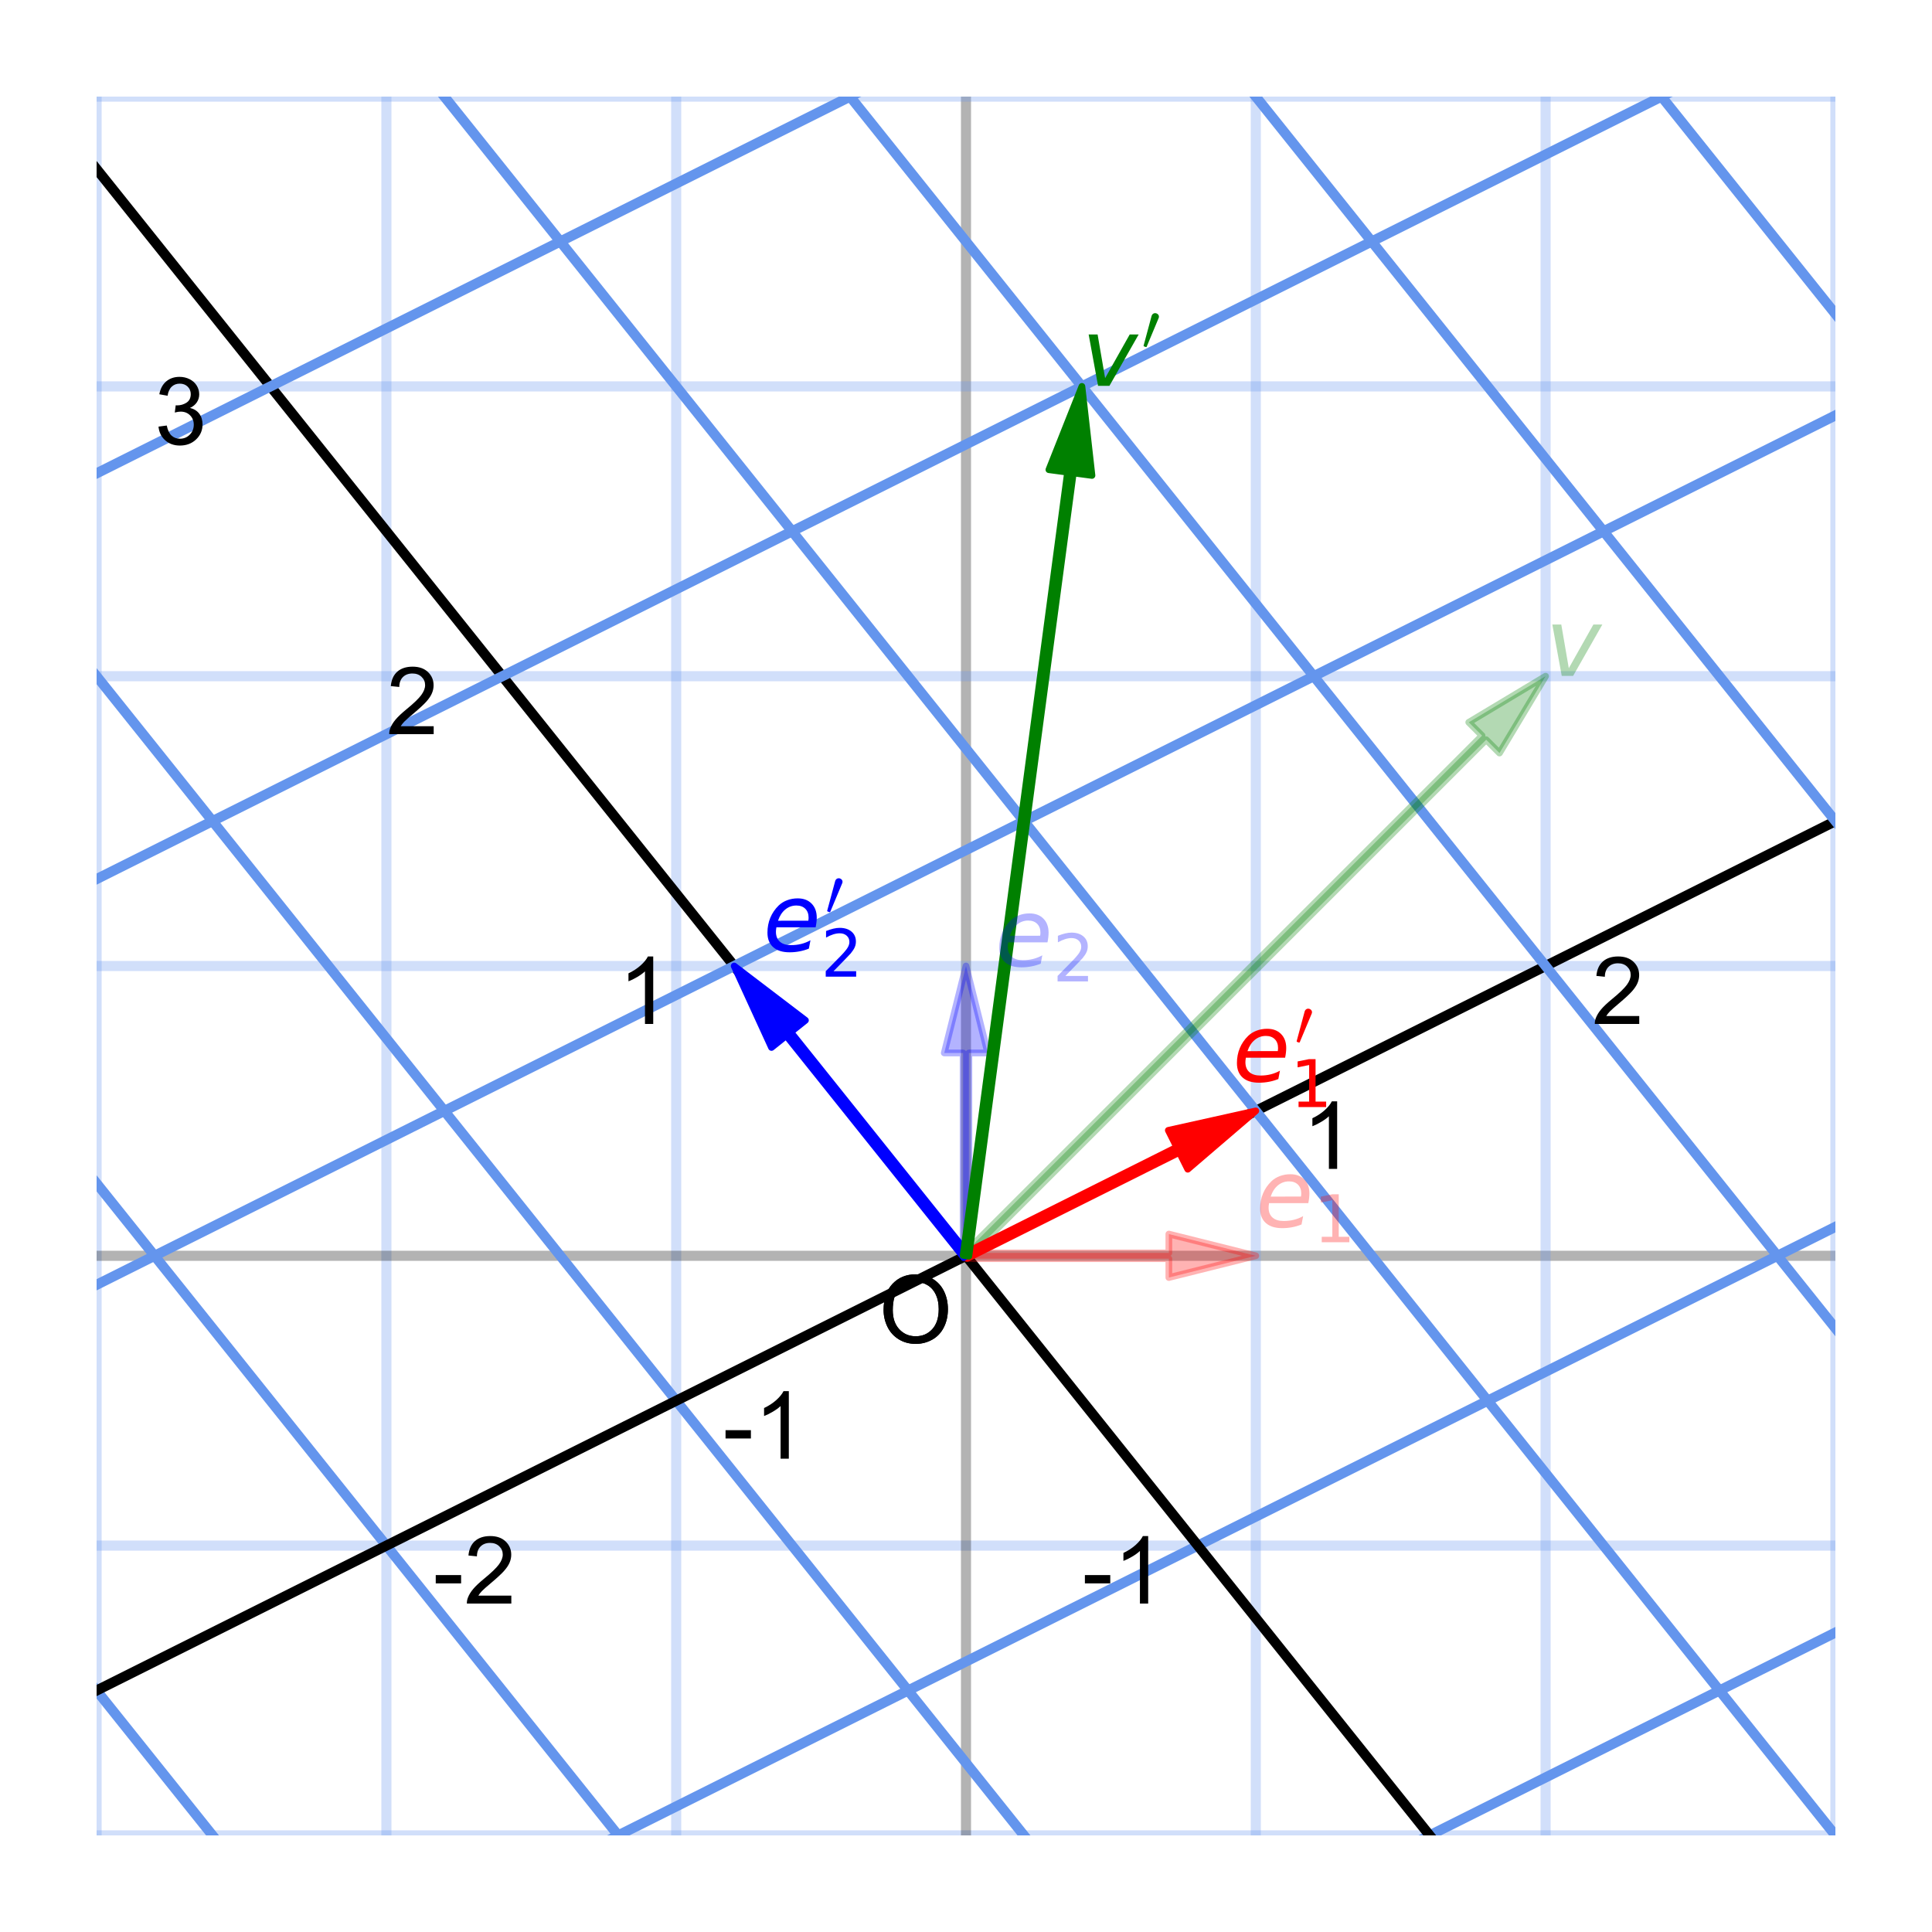 <?xml version="1.0" encoding="utf-8" standalone="no"?>
<!DOCTYPE svg PUBLIC "-//W3C//DTD SVG 1.1//EN"
  "http://www.w3.org/Graphics/SVG/1.1/DTD/svg11.dtd">
<!-- Created with matplotlib (https://matplotlib.org/) -->
<svg height="288pt" version="1.1" viewBox="0 0 288 288" width="288pt" xmlns="http://www.w3.org/2000/svg" xmlns:xlink="http://www.w3.org/1999/xlink">
 <defs>
  <style type="text/css">
*{stroke-linecap:butt;stroke-linejoin:round;}
  </style>
 </defs>
 <g id="figure_1">
  <g id="patch_1">
   <path d="M 0 288 
L 288 288 
L 288 0 
L 0 0 
z
" style="fill:#ffffff;"/>
  </g>
  <g id="axes_1">
   <g id="line2d_1">
    <path clip-path="url(#p5160b9f9eb)" style="fill:none;stroke:#6495ed;stroke-linecap:square;stroke-opacity:0.3;stroke-width:1.5;"/>
   </g>
   <g id="line2d_2">
    <path clip-path="url(#p5160b9f9eb)" style="fill:none;stroke:#6495ed;stroke-linecap:square;stroke-opacity:0.3;stroke-width:1.5;"/>
   </g>
   <g id="line2d_3">
    <path clip-path="url(#p5160b9f9eb)" style="fill:none;stroke:#6495ed;stroke-linecap:square;stroke-opacity:0.3;stroke-width:1.5;"/>
   </g>
   <g id="line2d_4">
    <path clip-path="url(#p5160b9f9eb)" style="fill:none;stroke:#6495ed;stroke-linecap:square;stroke-opacity:0.3;stroke-width:1.5;"/>
   </g>
   <g id="line2d_5">
    <path clip-path="url(#p5160b9f9eb)" style="fill:none;stroke:#6495ed;stroke-linecap:square;stroke-opacity:0.3;stroke-width:1.5;"/>
   </g>
   <g id="line2d_6">
    <path clip-path="url(#p5160b9f9eb)" style="fill:none;stroke:#6495ed;stroke-linecap:square;stroke-opacity:0.3;stroke-width:1.5;"/>
   </g>
   <g id="line2d_7">
    <path clip-path="url(#p5160b9f9eb)" style="fill:none;stroke:#6495ed;stroke-linecap:square;stroke-opacity:0.3;stroke-width:1.5;"/>
   </g>
   <g id="line2d_8">
    <path clip-path="url(#p5160b9f9eb)" style="fill:none;stroke:#6495ed;stroke-linecap:square;stroke-opacity:0.3;stroke-width:1.5;"/>
   </g>
   <g id="line2d_9">
    <path clip-path="url(#p5160b9f9eb)" style="fill:none;stroke:#6495ed;stroke-linecap:square;stroke-opacity:0.3;stroke-width:1.5;"/>
   </g>
   <g id="line2d_10">
    <path clip-path="url(#p5160b9f9eb)" style="fill:none;stroke:#6495ed;stroke-linecap:square;stroke-opacity:0.3;stroke-width:1.5;"/>
   </g>
   <g id="line2d_11">
    <path clip-path="url(#p5160b9f9eb)" style="fill:none;stroke:#6495ed;stroke-linecap:square;stroke-opacity:0.3;stroke-width:1.5;"/>
   </g>
   <g id="line2d_12">
    <path clip-path="url(#p5160b9f9eb)" style="fill:none;stroke:#6495ed;stroke-linecap:square;stroke-opacity:0.3;stroke-width:1.5;"/>
   </g>
   <g id="line2d_13">
    <path clip-path="url(#p5160b9f9eb)" style="fill:none;stroke:#6495ed;stroke-linecap:square;stroke-opacity:0.3;stroke-width:1.5;"/>
   </g>
   <g id="line2d_14">
    <path clip-path="url(#p5160b9f9eb)" style="fill:none;stroke:#6495ed;stroke-linecap:square;stroke-opacity:0.3;stroke-width:1.5;"/>
   </g>
   <g id="line2d_15">
    <path clip-path="url(#p5160b9f9eb)" style="fill:none;stroke:#6495ed;stroke-linecap:square;stroke-opacity:0.3;stroke-width:1.5;"/>
   </g>
   <g id="line2d_16">
    <path clip-path="url(#p5160b9f9eb)" d="M 14.4 289 
L 14.4 235.2 
L 14.4 139.2 
L 14.4 43.2 
L 14.4 -1 
" style="fill:none;stroke:#6495ed;stroke-linecap:square;stroke-opacity:0.3;stroke-width:1.5;"/>
   </g>
   <g id="line2d_17">
    <path clip-path="url(#p5160b9f9eb)" d="M -1 273.6 
L 0 273.6 
L 96 273.6 
L 192 273.6 
L 288 273.6 
L 289 273.6 
" style="fill:none;stroke:#6495ed;stroke-linecap:square;stroke-opacity:0.3;stroke-width:1.5;"/>
   </g>
   <g id="line2d_18">
    <path clip-path="url(#p5160b9f9eb)" d="M 57.6 289 
L 57.6 235.2 
L 57.6 139.2 
L 57.6 43.2 
L 57.6 -1 
" style="fill:none;stroke:#6495ed;stroke-linecap:square;stroke-opacity:0.3;stroke-width:1.5;"/>
   </g>
   <g id="line2d_19">
    <path clip-path="url(#p5160b9f9eb)" d="M -1 230.4 
L 0 230.4 
L 96 230.4 
L 192 230.4 
L 288 230.4 
L 289 230.4 
" style="fill:none;stroke:#6495ed;stroke-linecap:square;stroke-opacity:0.3;stroke-width:1.5;"/>
   </g>
   <g id="line2d_20">
    <path clip-path="url(#p5160b9f9eb)" d="M 100.8 289 
L 100.8 235.2 
L 100.8 139.2 
L 100.8 43.2 
L 100.8 -1 
" style="fill:none;stroke:#6495ed;stroke-linecap:square;stroke-opacity:0.3;stroke-width:1.5;"/>
   </g>
   <g id="line2d_21">
    <path clip-path="url(#p5160b9f9eb)" d="M -1 187.2 
L 0 187.2 
L 96 187.2 
L 192 187.2 
L 288 187.2 
L 289 187.2 
" style="fill:none;stroke:#000000;stroke-linecap:square;stroke-opacity:0.3;stroke-width:1.5;"/>
   </g>
   <g id="line2d_22">
    <path clip-path="url(#p5160b9f9eb)" d="M 144 289 
L 144 235.2 
L 144 139.2 
L 144 43.2 
L 144 -1 
" style="fill:none;stroke:#000000;stroke-linecap:square;stroke-opacity:0.3;stroke-width:1.5;"/>
   </g>
   <g id="line2d_23">
    <path clip-path="url(#p5160b9f9eb)" d="M -1 144 
L 0 144 
L 96 144 
L 192 144 
L 288 144 
L 289 144 
" style="fill:none;stroke:#6495ed;stroke-linecap:square;stroke-opacity:0.3;stroke-width:1.5;"/>
   </g>
   <g id="line2d_24">
    <path clip-path="url(#p5160b9f9eb)" d="M 187.2 289 
L 187.2 235.2 
L 187.2 139.2 
L 187.2 43.2 
L 187.2 -1 
" style="fill:none;stroke:#6495ed;stroke-linecap:square;stroke-opacity:0.3;stroke-width:1.5;"/>
   </g>
   <g id="line2d_25">
    <path clip-path="url(#p5160b9f9eb)" d="M -1 100.8 
L 0 100.8 
L 96 100.8 
L 192 100.8 
L 288 100.8 
L 289 100.8 
" style="fill:none;stroke:#6495ed;stroke-linecap:square;stroke-opacity:0.3;stroke-width:1.5;"/>
   </g>
   <g id="line2d_26">
    <path clip-path="url(#p5160b9f9eb)" d="M 230.4 289 
L 230.4 235.2 
L 230.4 139.2 
L 230.4 43.2 
L 230.4 -1 
" style="fill:none;stroke:#6495ed;stroke-linecap:square;stroke-opacity:0.3;stroke-width:1.5;"/>
   </g>
   <g id="line2d_27">
    <path clip-path="url(#p5160b9f9eb)" d="M -1 57.6 
L 0 57.6 
L 96 57.6 
L 192 57.6 
L 288 57.6 
L 289 57.6 
" style="fill:none;stroke:#6495ed;stroke-linecap:square;stroke-opacity:0.3;stroke-width:1.5;"/>
   </g>
   <g id="line2d_28">
    <path clip-path="url(#p5160b9f9eb)" d="M 273.6 289 
L 273.6 235.2 
L 273.6 139.2 
L 273.6 43.2 
L 273.6 -1 
" style="fill:none;stroke:#6495ed;stroke-linecap:square;stroke-opacity:0.3;stroke-width:1.5;"/>
   </g>
   <g id="line2d_29">
    <path clip-path="url(#p5160b9f9eb)" d="M -1 14.4 
L 0 14.4 
L 96 14.4 
L 192 14.4 
L 288 14.4 
L 289 14.4 
" style="fill:none;stroke:#6495ed;stroke-linecap:square;stroke-opacity:0.3;stroke-width:1.5;"/>
   </g>
   <g id="line2d_30">
    <path clip-path="url(#p5160b9f9eb)" style="fill:none;stroke:#6495ed;stroke-linecap:square;stroke-opacity:0.3;stroke-width:1.5;"/>
   </g>
   <g id="line2d_31">
    <path clip-path="url(#p5160b9f9eb)" style="fill:none;stroke:#6495ed;stroke-linecap:square;stroke-opacity:0.3;stroke-width:1.5;"/>
   </g>
   <g id="line2d_32">
    <path clip-path="url(#p5160b9f9eb)" style="fill:none;stroke:#6495ed;stroke-linecap:square;stroke-opacity:0.3;stroke-width:1.5;"/>
   </g>
   <g id="line2d_33">
    <path clip-path="url(#p5160b9f9eb)" style="fill:none;stroke:#6495ed;stroke-linecap:square;stroke-opacity:0.3;stroke-width:1.5;"/>
   </g>
   <g id="line2d_34">
    <path clip-path="url(#p5160b9f9eb)" style="fill:none;stroke:#6495ed;stroke-linecap:square;stroke-opacity:0.3;stroke-width:1.5;"/>
   </g>
   <g id="line2d_35">
    <path clip-path="url(#p5160b9f9eb)" style="fill:none;stroke:#6495ed;stroke-linecap:square;stroke-opacity:0.3;stroke-width:1.5;"/>
   </g>
   <g id="line2d_36">
    <path clip-path="url(#p5160b9f9eb)" style="fill:none;stroke:#6495ed;stroke-linecap:square;stroke-opacity:0.3;stroke-width:1.5;"/>
   </g>
   <g id="line2d_37">
    <path clip-path="url(#p5160b9f9eb)" style="fill:none;stroke:#6495ed;stroke-linecap:square;stroke-opacity:0.3;stroke-width:1.5;"/>
   </g>
   <g id="line2d_38">
    <path clip-path="url(#p5160b9f9eb)" style="fill:none;stroke:#6495ed;stroke-linecap:square;stroke-opacity:0.3;stroke-width:1.5;"/>
   </g>
   <g id="line2d_39">
    <path clip-path="url(#p5160b9f9eb)" style="fill:none;stroke:#6495ed;stroke-linecap:square;stroke-opacity:0.3;stroke-width:1.5;"/>
   </g>
   <g id="line2d_40">
    <path clip-path="url(#p5160b9f9eb)" style="fill:none;stroke:#6495ed;stroke-linecap:square;stroke-opacity:0.3;stroke-width:1.5;"/>
   </g>
   <g id="line2d_41">
    <path clip-path="url(#p5160b9f9eb)" style="fill:none;stroke:#6495ed;stroke-linecap:square;stroke-width:1.5;"/>
   </g>
   <g id="line2d_42">
    <path clip-path="url(#p5160b9f9eb)" style="fill:none;stroke:#6495ed;stroke-linecap:square;stroke-width:1.5;"/>
   </g>
   <g id="line2d_43">
    <path clip-path="url(#p5160b9f9eb)" style="fill:none;stroke:#6495ed;stroke-linecap:square;stroke-width:1.5;"/>
   </g>
   <g id="line2d_44">
    <path clip-path="url(#p5160b9f9eb)" style="fill:none;stroke:#6495ed;stroke-linecap:square;stroke-width:1.5;"/>
   </g>
   <g id="line2d_45">
    <path clip-path="url(#p5160b9f9eb)" style="fill:none;stroke:#6495ed;stroke-linecap:square;stroke-width:1.5;"/>
   </g>
   <g id="line2d_46">
    <path clip-path="url(#p5160b9f9eb)" style="fill:none;stroke:#6495ed;stroke-linecap:square;stroke-width:1.5;"/>
   </g>
   <g id="line2d_47">
    <path clip-path="url(#p5160b9f9eb)" style="fill:none;stroke:#6495ed;stroke-linecap:square;stroke-width:1.5;"/>
   </g>
   <g id="line2d_48">
    <path clip-path="url(#p5160b9f9eb)" style="fill:none;stroke:#6495ed;stroke-linecap:square;stroke-width:1.5;"/>
   </g>
   <g id="line2d_49">
    <path clip-path="url(#p5160b9f9eb)" style="fill:none;stroke:#6495ed;stroke-linecap:square;stroke-width:1.5;"/>
   </g>
   <g id="line2d_50">
    <path clip-path="url(#p5160b9f9eb)" style="fill:none;stroke:#6495ed;stroke-linecap:square;stroke-width:1.5;"/>
   </g>
   <g id="line2d_51">
    <path clip-path="url(#p5160b9f9eb)" style="fill:none;stroke:#6495ed;stroke-linecap:square;stroke-width:1.5;"/>
   </g>
   <g id="line2d_52">
    <path clip-path="url(#p5160b9f9eb)" style="fill:none;stroke:#6495ed;stroke-linecap:square;stroke-width:1.5;"/>
   </g>
   <g id="line2d_53">
    <path clip-path="url(#p5160b9f9eb)" style="fill:none;stroke:#6495ed;stroke-linecap:square;stroke-width:1.5;"/>
   </g>
   <g id="line2d_54">
    <path clip-path="url(#p5160b9f9eb)" style="fill:none;stroke:#6495ed;stroke-linecap:square;stroke-width:1.5;"/>
   </g>
   <g id="line2d_55">
    <path clip-path="url(#p5160b9f9eb)" style="fill:none;stroke:#6495ed;stroke-linecap:square;stroke-width:1.5;"/>
   </g>
   <g id="line2d_56">
    <path clip-path="url(#p5160b9f9eb)" d="M 44 289 
L -1 232.75 
" style="fill:none;stroke:#6495ed;stroke-linecap:square;stroke-width:1.5;"/>
   </g>
   <g id="line2d_57">
    <path clip-path="url(#p5160b9f9eb)" d="M 182.32 289 
L 261.12 249.6 
L 289 235.66 
" style="fill:none;stroke:#6495ed;stroke-linecap:square;stroke-width:1.5;"/>
   </g>
   <g id="line2d_58">
    <path clip-path="url(#p5160b9f9eb)" d="M 104.48 289 
L 96 278.4 
L 19.2 182.4 
L -1 157.15 
" style="fill:none;stroke:#6495ed;stroke-linecap:square;stroke-width:1.5;"/>
   </g>
   <g id="line2d_59">
    <path clip-path="url(#p5160b9f9eb)" d="M 61.36 289 
L 130.56 254.4 
L 226.56 206.4 
L 289 175.18 
" style="fill:none;stroke:#6495ed;stroke-linecap:square;stroke-width:1.5;"/>
   </g>
   <g id="line2d_60">
    <path clip-path="url(#p5160b9f9eb)" d="M 164.96 289 
L 139.2 256.8 
L 62.4 160.8 
L -1 81.55 
" style="fill:none;stroke:#6495ed;stroke-linecap:square;stroke-width:1.5;"/>
   </g>
   <g id="line2d_61">
    <path clip-path="url(#p5160b9f9eb)" d="M -1 259.7 
L 0 259.2 
L 96 211.2 
L 192 163.2 
L 288 115.2 
L 289 114.7 
" style="fill:none;stroke:#000000;stroke-linecap:square;stroke-width:1.5;"/>
   </g>
   <g id="line2d_62">
    <path clip-path="url(#p5160b9f9eb)" d="M 225.44 289 
L 182.4 235.2 
L 105.6 139.2 
L 28.8 43.2 
L -1 5.95 
" style="fill:none;stroke:#000000;stroke-linecap:square;stroke-width:1.5;"/>
   </g>
   <g id="line2d_63">
    <path clip-path="url(#p5160b9f9eb)" d="M -1 199.22 
L 61.44 168 
L 157.44 120 
L 253.44 72 
L 289 54.22 
" style="fill:none;stroke:#6495ed;stroke-linecap:square;stroke-width:1.5;"/>
   </g>
   <g id="line2d_64">
    <path clip-path="url(#p5160b9f9eb)" d="M 285.92 289 
L 225.6 213.6 
L 148.8 117.6 
L 72 21.6 
L 53.92 -1 
" style="fill:none;stroke:#6495ed;stroke-linecap:square;stroke-width:1.5;"/>
   </g>
   <g id="line2d_65">
    <path clip-path="url(#p5160b9f9eb)" d="M -1 138.74 
L 26.88 124.8 
L 122.88 76.8 
L 218.88 28.8 
L 278.48 -1 
" style="fill:none;stroke:#6495ed;stroke-linecap:square;stroke-width:1.5;"/>
   </g>
   <g id="line2d_66">
    <path clip-path="url(#p5160b9f9eb)" d="M 289 217.25 
L 268.8 192 
L 192 96 
L 115.2 0 
L 114.4 -1 
" style="fill:none;stroke:#6495ed;stroke-linecap:square;stroke-width:1.5;"/>
   </g>
   <g id="line2d_67">
    <path clip-path="url(#p5160b9f9eb)" d="M -1 78.26 
L 88.32 33.6 
L 157.52 -1 
" style="fill:none;stroke:#6495ed;stroke-linecap:square;stroke-width:1.5;"/>
   </g>
   <g id="line2d_68">
    <path clip-path="url(#p5160b9f9eb)" d="M 289 141.65 
L 235.2 74.4 
L 174.88 -1 
" style="fill:none;stroke:#6495ed;stroke-linecap:square;stroke-width:1.5;"/>
   </g>
   <g id="line2d_69">
    <path clip-path="url(#p5160b9f9eb)" d="M -1 17.78 
L 36.56 -1 
" style="fill:none;stroke:#6495ed;stroke-linecap:square;stroke-width:1.5;"/>
   </g>
   <g id="line2d_70">
    <path clip-path="url(#p5160b9f9eb)" d="M 289 66.05 
L 278.4 52.8 
L 235.36 -1 
" style="fill:none;stroke:#6495ed;stroke-linecap:square;stroke-width:1.5;"/>
   </g>
   <g id="line2d_71">
    <path clip-path="url(#p5160b9f9eb)" style="fill:none;stroke:#6495ed;stroke-linecap:square;stroke-width:1.5;"/>
   </g>
   <g id="line2d_72">
    <path clip-path="url(#p5160b9f9eb)" style="fill:none;stroke:#6495ed;stroke-linecap:square;stroke-width:1.5;"/>
   </g>
   <g id="line2d_73">
    <path clip-path="url(#p5160b9f9eb)" style="fill:none;stroke:#6495ed;stroke-linecap:square;stroke-width:1.5;"/>
   </g>
   <g id="line2d_74">
    <path clip-path="url(#p5160b9f9eb)" style="fill:none;stroke:#6495ed;stroke-linecap:square;stroke-width:1.5;"/>
   </g>
   <g id="line2d_75">
    <path clip-path="url(#p5160b9f9eb)" style="fill:none;stroke:#6495ed;stroke-linecap:square;stroke-width:1.5;"/>
   </g>
   <g id="line2d_76">
    <path clip-path="url(#p5160b9f9eb)" style="fill:none;stroke:#6495ed;stroke-linecap:square;stroke-width:1.5;"/>
   </g>
   <g id="line2d_77">
    <path clip-path="url(#p5160b9f9eb)" style="fill:none;stroke:#6495ed;stroke-linecap:square;stroke-width:1.5;"/>
   </g>
   <g id="line2d_78">
    <path clip-path="url(#p5160b9f9eb)" style="fill:none;stroke:#6495ed;stroke-linecap:square;stroke-width:1.5;"/>
   </g>
   <g id="line2d_79">
    <path clip-path="url(#p5160b9f9eb)" style="fill:none;stroke:#6495ed;stroke-linecap:square;stroke-width:1.5;"/>
   </g>
   <g id="line2d_80">
    <path clip-path="url(#p5160b9f9eb)" style="fill:none;stroke:#6495ed;stroke-linecap:square;stroke-width:1.5;"/>
   </g>
   <g id="patch_2">
    <path clip-path="url(#p5160b9f9eb)" d="M 187.2 187.2 
L 174.24 190.44 
L 174.24 187.632 
L 144 187.632 
L 144 186.768 
L 174.24 186.768 
L 174.24 183.96 
z
" style="fill:#ff0000;opacity:0.3;stroke:#ff0000;stroke-linejoin:miter;"/>
   </g>
   <g id="patch_3">
    <path clip-path="url(#p5160b9f9eb)" d="M 144 144 
L 147.24 156.96 
L 144.432 156.96 
L 144.432 187.2 
L 143.568 187.2 
L 143.568 156.96 
L 140.76 156.96 
z
" style="fill:#0000ff;opacity:0.3;stroke:#0000ff;stroke-linejoin:miter;"/>
   </g>
   <g id="patch_4">
    <path clip-path="url(#p5160b9f9eb)" d="M 230.4 100.8 
L 223.527 112.255 
L 221.541 110.27 
L 144.305 187.505 
L 143.695 186.895 
L 220.93 109.659 
L 218.945 107.673 
z
" style="fill:#008000;opacity:0.3;stroke:#008000;stroke-linejoin:miter;"/>
   </g>
   <g id="patch_5">
    <path clip-path="url(#p5160b9f9eb)" d="M 187.2 165.6 
L 177.057 174.294 
L 175.801 171.782 
L 144.193 187.586 
L 143.807 186.814 
L 175.415 171.009 
L 174.159 168.498 
z
" style="fill:#ff0000;stroke:#ff0000;stroke-linejoin:miter;"/>
   </g>
   <g id="patch_6">
    <path clip-path="url(#p5160b9f9eb)" d="M 109.44 144 
L 120.066 152.096 
L 117.873 153.85 
L 144.337 186.93 
L 143.663 187.47 
L 117.199 154.39 
L 115.006 156.144 
z
" style="fill:#0000ff;stroke:#0000ff;stroke-linejoin:miter;"/>
   </g>
   <g id="patch_7">
    <path clip-path="url(#p5160b9f9eb)" d="M 161.28 57.6 
L 162.779 70.875 
L 159.995 70.503 
L 144.428 187.257 
L 143.572 187.143 
L 159.139 70.389 
L 156.356 70.018 
z
" style="fill:#008000;stroke:#008000;stroke-linejoin:miter;"/>
   </g>
   <g id="text_1">
    <!-- $e_1$ -->
    <defs>
     <path d="M 48.094 32.234 
Q 48.25 33.016 48.312 33.844 
Q 48.391 34.672 48.391 35.5 
Q 48.391 41.453 44.891 44.922 
Q 41.406 48.391 35.406 48.391 
Q 28.719 48.391 23.578 44.156 
Q 18.453 39.938 15.828 32.172 
z
M 55.906 25.203 
L 14.109 25.203 
Q 13.812 23.344 13.719 22.266 
Q 13.625 21.188 13.625 20.406 
Q 13.625 13.625 17.797 9.906 
Q 21.969 6.203 29.594 6.203 
Q 35.453 6.203 40.672 7.516 
Q 45.906 8.844 50.391 11.375 
L 48.688 2.484 
Q 43.844 0.531 38.688 -0.438 
Q 33.547 -1.422 28.219 -1.422 
Q 16.844 -1.422 10.719 4.016 
Q 4.594 9.469 4.594 19.484 
Q 4.594 28.031 7.641 35.375 
Q 10.688 42.719 16.609 48.484 
Q 20.406 52.094 25.656 54.047 
Q 30.906 56 36.812 56 
Q 46.094 56 51.578 50.438 
Q 57.078 44.875 57.078 35.5 
Q 57.078 33.25 56.781 30.688 
Q 56.5 28.125 55.906 25.203 
z
" id="DejaVuSans-Oblique-101"/>
     <path d="M 12.406 8.297 
L 28.516 8.297 
L 28.516 63.922 
L 10.984 60.406 
L 10.984 69.391 
L 28.422 72.906 
L 38.281 72.906 
L 38.281 8.297 
L 54.391 8.297 
L 54.391 0 
L 12.406 0 
z
" id="DejaVuSans-49"/>
    </defs>
    <g style="fill:#ff0000;opacity:0.3;" transform="translate(187.2 182.88)scale(0.14 -0.14)">
     <use xlink:href="#DejaVuSans-Oblique-101"/>
     <use transform="translate(61.523 -16.406)scale(0.7)" xlink:href="#DejaVuSans-49"/>
    </g>
   </g>
   <g id="text_2">
    <!-- $e_2$ -->
    <defs>
     <path d="M 19.188 8.297 
L 53.609 8.297 
L 53.609 0 
L 7.328 0 
L 7.328 8.297 
Q 12.938 14.109 22.625 23.891 
Q 32.328 33.688 34.812 36.531 
Q 39.547 41.844 41.422 45.531 
Q 43.312 49.219 43.312 52.781 
Q 43.312 58.594 39.234 62.25 
Q 35.156 65.922 28.609 65.922 
Q 23.969 65.922 18.812 64.312 
Q 13.672 62.703 7.812 59.422 
L 7.812 69.391 
Q 13.766 71.781 18.938 73 
Q 24.125 74.219 28.422 74.219 
Q 39.75 74.219 46.484 68.547 
Q 53.219 62.891 53.219 53.422 
Q 53.219 48.922 51.531 44.891 
Q 49.859 40.875 45.406 35.406 
Q 44.188 33.984 37.641 27.219 
Q 31.109 20.453 19.188 8.297 
z
" id="DejaVuSans-50"/>
    </defs>
    <g style="fill:#0000ff;opacity:0.3;" transform="translate(148.32 144)scale(0.14 -0.14)">
     <use xlink:href="#DejaVuSans-Oblique-101"/>
     <use transform="translate(61.523 -16.406)scale(0.7)" xlink:href="#DejaVuSans-50"/>
    </g>
   </g>
   <g id="text_3">
    <!-- $v$ -->
    <defs>
     <path d="M 7.172 54.688 
L 16.703 54.688 
L 24.703 8.203 
L 50.875 54.688 
L 60.406 54.688 
L 29.297 0 
L 17.188 0 
z
" id="DejaVuSans-Oblique-118"/>
    </defs>
    <g style="fill:#008000;opacity:0.3;" transform="translate(230.4 100.8)scale(0.14 -0.14)">
     <use transform="translate(0 0.312)" xlink:href="#DejaVuSans-Oblique-118"/>
    </g>
   </g>
   <g id="text_4">
    <!-- O -->
    <defs>
     <path d="M 4.828 34.859 
Q 4.828 52.688 14.391 62.766 
Q 23.969 72.859 39.109 72.859 
Q 49.031 72.859 56.984 68.109 
Q 64.938 63.375 69.109 54.906 
Q 73.297 46.438 73.297 35.688 
Q 73.297 24.812 68.891 16.219 
Q 64.5 7.625 56.438 3.203 
Q 48.391 -1.219 39.062 -1.219 
Q 28.953 -1.219 20.984 3.656 
Q 13.031 8.547 8.922 16.984 
Q 4.828 25.438 4.828 34.859 
z
M 14.594 34.719 
Q 14.594 21.781 21.547 14.328 
Q 28.516 6.891 39.016 6.891 
Q 49.703 6.891 56.609 14.406 
Q 63.531 21.922 63.531 35.75 
Q 63.531 44.484 60.578 51 
Q 57.625 57.516 51.922 61.109 
Q 46.234 64.703 39.156 64.703 
Q 29.109 64.703 21.844 57.781 
Q 14.594 50.875 14.594 34.719 
z
" id="ArialMT-79"/>
    </defs>
    <g transform="translate(131.04 200.16)scale(0.14 -0.14)">
     <use xlink:href="#ArialMT-79"/>
    </g>
   </g>
   <g id="text_5">
    <!-- $e_1^\prime$ -->
    <defs>
     <path d="M 3.516 5.422 
Q 2.875 5.609 2.875 6.391 
L 15.094 51.812 
Q 15.672 53.656 17.078 54.781 
Q 18.5 55.906 20.312 55.906 
Q 22.656 55.906 24.438 54.359 
Q 26.219 52.828 26.219 50.484 
Q 26.219 49.469 25.688 48.188 
L 7.625 4.984 
Q 7.281 4.297 6.688 4.297 
Q 6.156 4.297 5 4.781 
Q 3.859 5.281 3.516 5.422 
z
" id="Cmsy10-48"/>
    </defs>
    <g style="fill:#ff0000;" transform="translate(183.744 161.28)scale(0.14 -0.14)">
     <use transform="translate(0 0.584)" xlink:href="#DejaVuSans-Oblique-101"/>
     <use transform="translate(66.173 38.866)scale(0.7)" xlink:href="#Cmsy10-48"/>
     <use transform="translate(61.523 -26.759)scale(0.7)" xlink:href="#DejaVuSans-49"/>
    </g>
   </g>
   <g id="text_6">
    <!-- $e_2^\prime$ -->
    <g style="fill:#0000ff;" transform="translate(113.76 141.84)scale(0.14 -0.14)">
     <use transform="translate(0 0.584)" xlink:href="#DejaVuSans-Oblique-101"/>
     <use transform="translate(66.173 38.866)scale(0.7)" xlink:href="#Cmsy10-48"/>
     <use transform="translate(61.523 -26.759)scale(0.7)" xlink:href="#DejaVuSans-50"/>
    </g>
   </g>
   <g id="text_7">
    <!-- $v^\prime$ -->
    <g style="fill:#008000;" transform="translate(161.28 57.6)scale(0.14 -0.14)">
     <use transform="translate(0 0.584)" xlink:href="#DejaVuSans-Oblique-118"/>
     <use transform="translate(63.646 38.866)scale(0.7)" xlink:href="#Cmsy10-48"/>
    </g>
   </g>
   <g id="text_8">
    <!-- O -->
    <g transform="translate(131.04 200.16)scale(0.14 -0.14)">
     <use xlink:href="#ArialMT-79"/>
    </g>
   </g>
   <g id="text_9">
    <!-- -2 -->
    <defs>
     <path d="M 3.172 21.484 
L 3.172 30.328 
L 30.172 30.328 
L 30.172 21.484 
z
" id="ArialMT-45"/>
     <path d="M 50.344 8.453 
L 50.344 0 
L 3.031 0 
Q 2.938 3.172 4.047 6.109 
Q 5.859 10.938 9.828 15.625 
Q 13.812 20.312 21.344 26.469 
Q 33.016 36.031 37.109 41.625 
Q 41.219 47.219 41.219 52.203 
Q 41.219 57.422 37.469 61 
Q 33.734 64.594 27.734 64.594 
Q 21.391 64.594 17.578 60.781 
Q 13.766 56.984 13.719 50.25 
L 4.688 51.172 
Q 5.609 61.281 11.656 66.578 
Q 17.719 71.875 27.938 71.875 
Q 38.234 71.875 44.234 66.156 
Q 50.25 60.453 50.25 52 
Q 50.25 47.703 48.484 43.547 
Q 46.734 39.406 42.656 34.812 
Q 38.578 30.219 29.109 22.219 
Q 21.188 15.578 18.938 13.203 
Q 16.703 10.844 15.234 8.453 
z
" id="ArialMT-50"/>
    </defs>
    <g transform="translate(64.512 239.04)scale(0.14 -0.14)">
     <use xlink:href="#ArialMT-45"/>
     <use x="33.301" xlink:href="#ArialMT-50"/>
    </g>
   </g>
   <g id="text_10">
    <!-- -1 -->
    <defs>
     <path d="M 37.25 0 
L 28.469 0 
L 28.469 56 
Q 25.297 52.984 20.141 49.953 
Q 14.984 46.922 10.891 45.406 
L 10.891 53.906 
Q 18.266 57.375 23.781 62.297 
Q 29.297 67.234 31.594 71.875 
L 37.25 71.875 
z
" id="ArialMT-49"/>
    </defs>
    <g transform="translate(107.712 217.44)scale(0.14 -0.14)">
     <use xlink:href="#ArialMT-45"/>
     <use x="33.301" xlink:href="#ArialMT-49"/>
    </g>
   </g>
   <g id="text_11">
    <!-- -1 -->
    <g transform="translate(161.28 239.04)scale(0.14 -0.14)">
     <use xlink:href="#ArialMT-45"/>
     <use x="33.301" xlink:href="#ArialMT-49"/>
    </g>
   </g>
   <g id="text_12">
    <!-- 1 -->
    <g transform="translate(194.112 174.24)scale(0.14 -0.14)">
     <use xlink:href="#ArialMT-49"/>
    </g>
   </g>
   <g id="text_13">
    <!-- 1 -->
    <g transform="translate(92.16 152.64)scale(0.14 -0.14)">
     <use xlink:href="#ArialMT-49"/>
    </g>
   </g>
   <g id="text_14">
    <!-- 2 -->
    <g transform="translate(237.312 152.64)scale(0.14 -0.14)">
     <use xlink:href="#ArialMT-50"/>
    </g>
   </g>
   <g id="text_15">
    <!-- 2 -->
    <g transform="translate(57.6 109.44)scale(0.14 -0.14)">
     <use xlink:href="#ArialMT-50"/>
    </g>
   </g>
   <g id="text_16">
    <!-- 3 -->
    <defs>
     <path d="M 4.203 18.891 
L 12.984 20.062 
Q 14.5 12.594 18.141 9.297 
Q 21.781 6 27 6 
Q 33.203 6 37.469 10.297 
Q 41.75 14.594 41.75 20.953 
Q 41.75 27 37.797 30.922 
Q 33.844 34.859 27.734 34.859 
Q 25.25 34.859 21.531 33.891 
L 22.516 41.609 
Q 23.391 41.5 23.922 41.5 
Q 29.547 41.5 34.031 44.422 
Q 38.531 47.359 38.531 53.469 
Q 38.531 58.297 35.25 61.469 
Q 31.984 64.656 26.812 64.656 
Q 21.688 64.656 18.266 61.422 
Q 14.844 58.203 13.875 51.766 
L 5.078 53.328 
Q 6.688 62.156 12.391 67.016 
Q 18.109 71.875 26.609 71.875 
Q 32.469 71.875 37.391 69.359 
Q 42.328 66.844 44.938 62.5 
Q 47.562 58.156 47.562 53.266 
Q 47.562 48.641 45.062 44.828 
Q 42.578 41.016 37.703 38.766 
Q 44.047 37.312 47.562 32.688 
Q 51.078 28.078 51.078 21.141 
Q 51.078 11.766 44.234 5.25 
Q 37.406 -1.266 26.953 -1.266 
Q 17.531 -1.266 11.297 4.344 
Q 5.078 9.969 4.203 18.891 
z
" id="ArialMT-51"/>
    </defs>
    <g transform="translate(23.04 66.24)scale(0.14 -0.14)">
     <use xlink:href="#ArialMT-51"/>
    </g>
   </g>
  </g>
 </g>
 <defs>
  <clipPath id="p5160b9f9eb">
   <rect height="259.2" width="259.2" x="14.4" y="14.4"/>
  </clipPath>
 </defs>
</svg>
